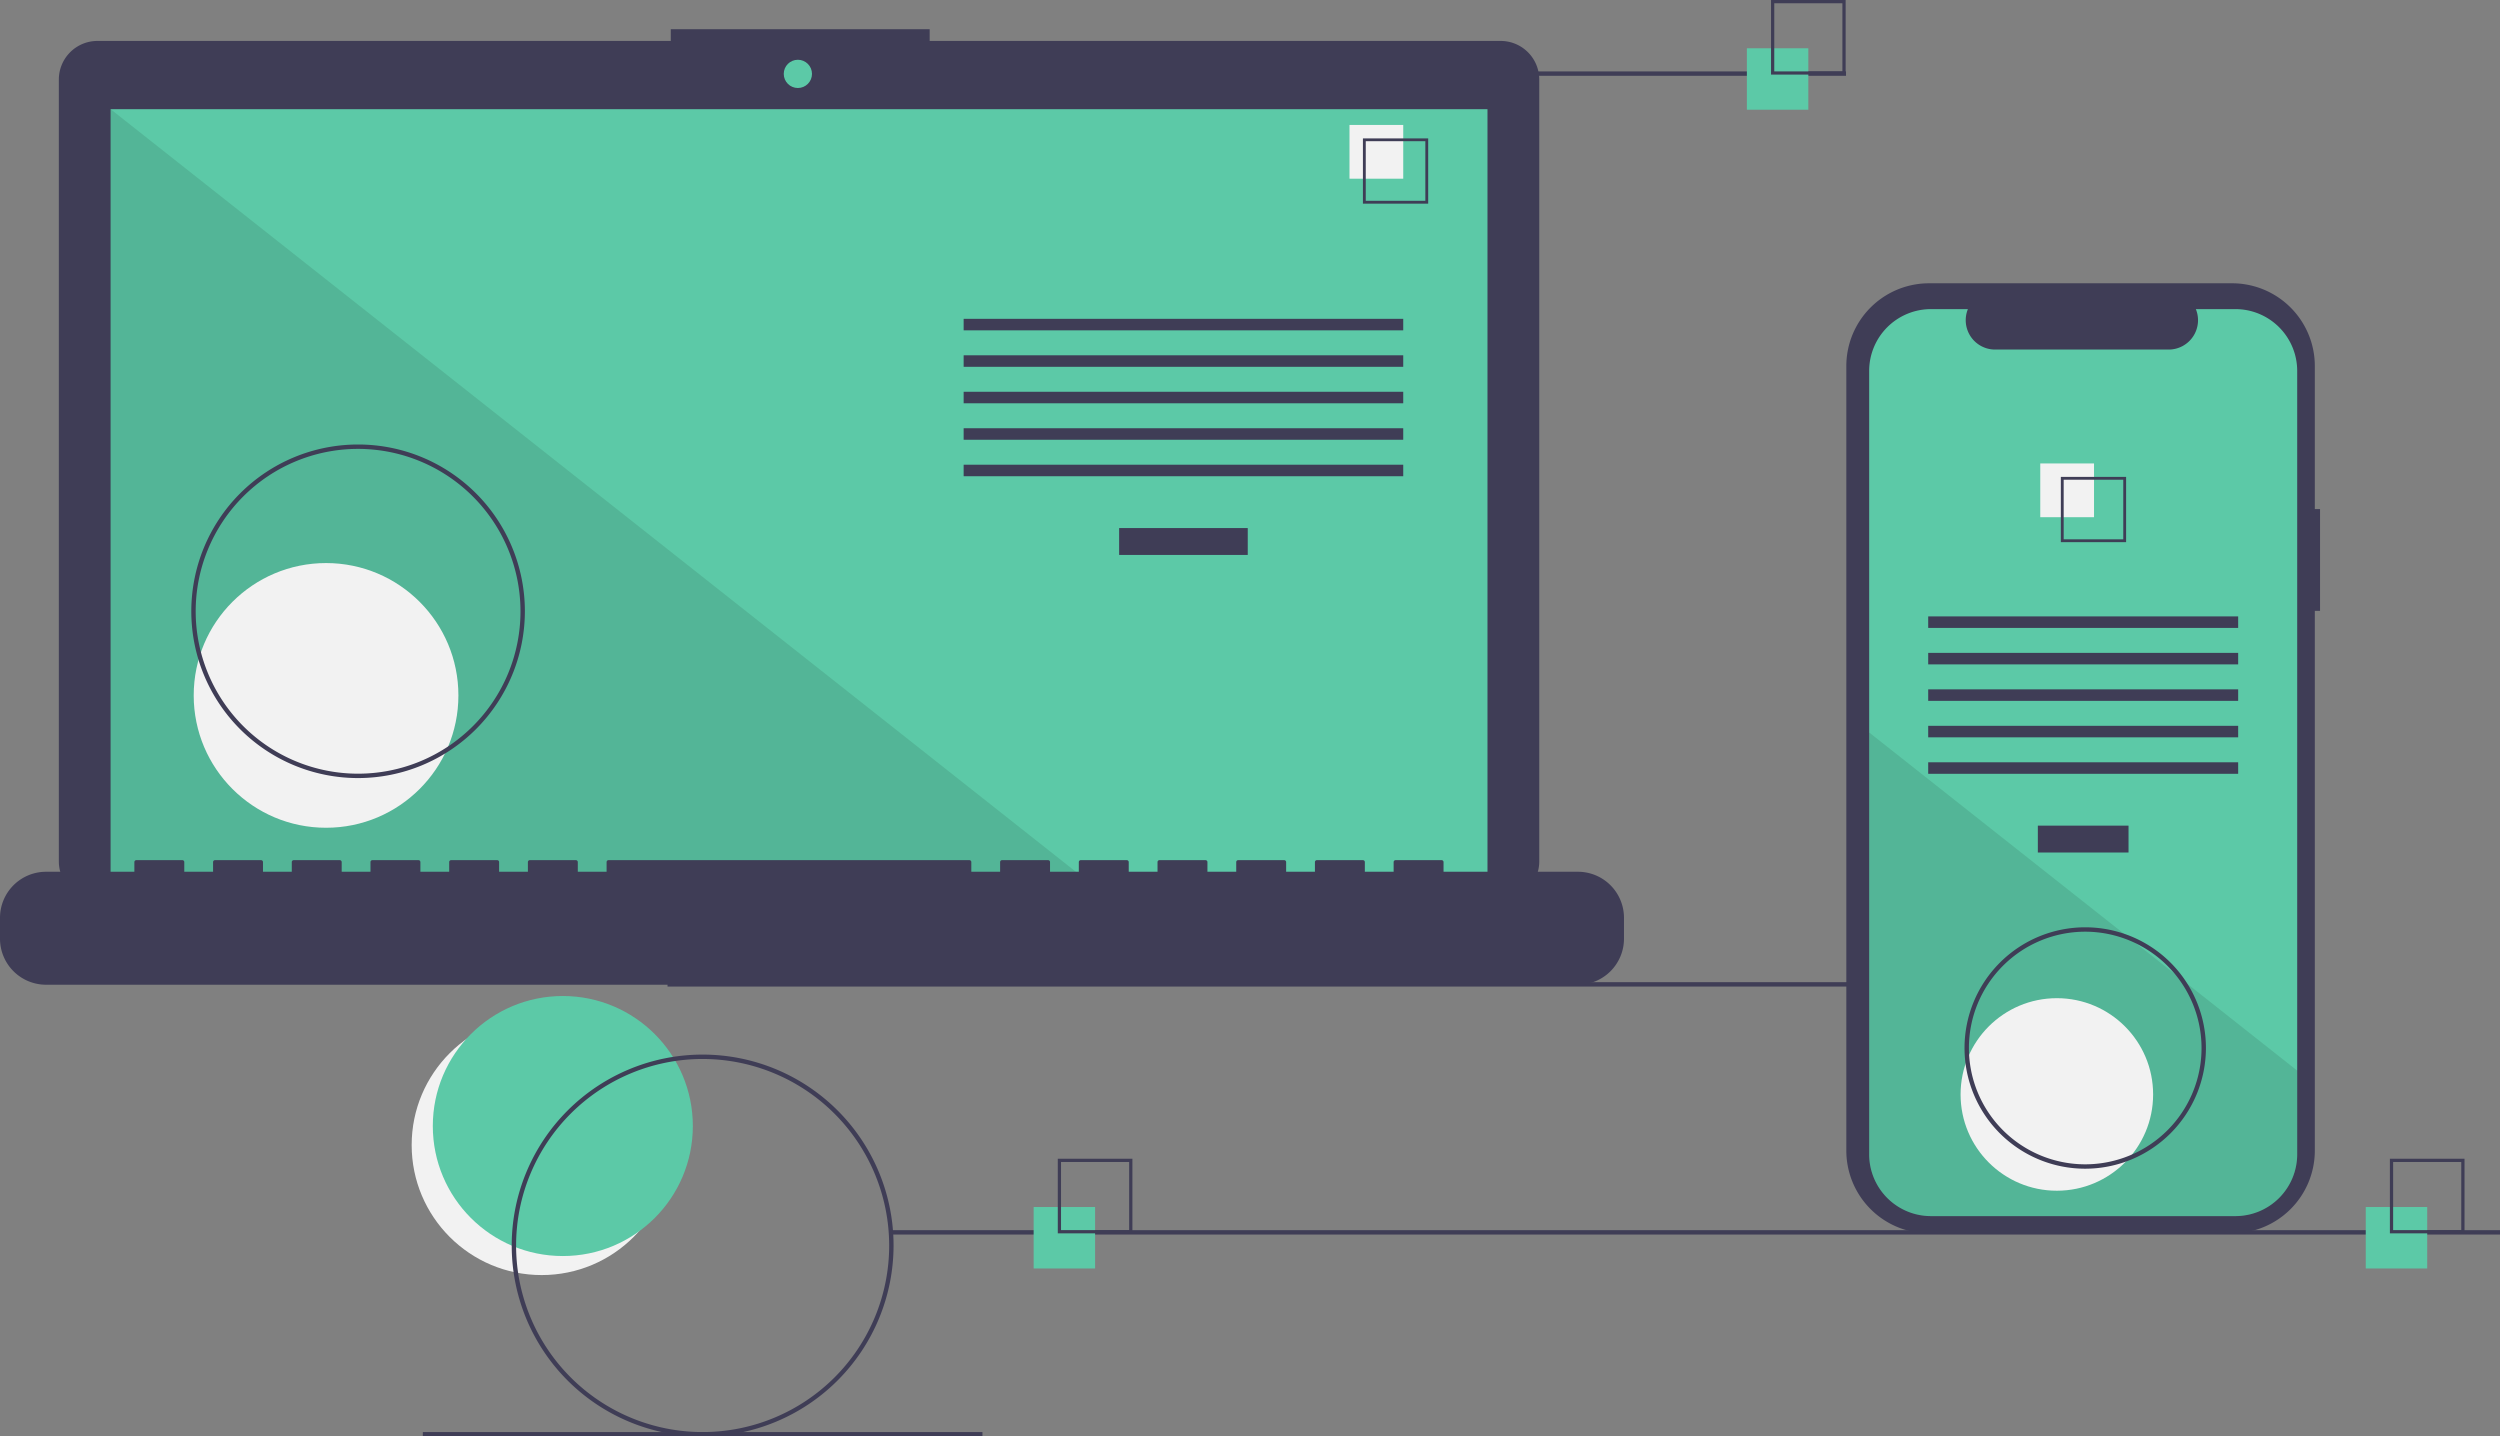 <?xml version="1.0" encoding="UTF-8" standalone="no"?>
<svg
   xmlns:dc="http://purl.org/dc/elements/1.1/"
   xmlns:cc="http://creativecommons.org/ns#"
   xmlns:rdf="http://www.w3.org/1999/02/22-rdf-syntax-ns#"
   xmlns:svg="http://www.w3.org/2000/svg"
   xmlns="http://www.w3.org/2000/svg"
   xmlns:sodipodi="http://sodipodi.sourceforge.net/DTD/sodipodi-0.dtd"
   xmlns:inkscape="http://www.inkscape.org/namespaces/inkscape"
   inkscape:version="1.0 (4035a4f, 2020-05-01)"
   sodipodi:docname="illustration-10.svg"
   version="1.1"
   viewBox="0 0 1139.171 654.543"
   height="654.543"
   width="1139.171"
   data-name="Layer 1"
   id="b6117b06-2b45-45bc-b789-4a82ab6612dd">
  <rect x="0" y="0" width="1139.171" height="654.543" fill="#808080" stroke="none"/>
  <defs
     id="defs920" />
  <sodipodi:namedview
     inkscape:current-layer="b6117b06-2b45-45bc-b789-4a82ab6612dd"
     inkscape:window-maximized="0"
     inkscape:window-y="23"
     inkscape:window-x="0"
     inkscape:cy="400.14232"
     inkscape:cx="416.67754"
     inkscape:zoom="0.6913988"
     showgrid="false"
     id="namedview918"
     inkscape:window-height="809"
     inkscape:window-width="1680"
     inkscape:pageshadow="2"
     inkscape:pageopacity="0"
     guidetolerance="10"
     gridtolerance="10"
     objecttolerance="10"
     borderopacity="1"
     bordercolor="#666666"
     pagecolor="#ffffff" />
  <title
     id="title833">progressive_app</title>
  <circle
     id="circle835"
     fill="#f2f2f2"
     r="59.243"
     cy="521.765"
     cx="246.827" />
  <circle
     style="fill:#5cc9a7;fill-opacity:1"
     id="circle837"
     fill="#008aff"
     r="59.243"
     cy="513.095"
     cx="256.46" />
  <rect
     id="rect839"
     fill="#3f3d56"
     height="2"
     width="733"
     y="447.543"
     x="304.171" />
  <path
     id="path841"
     fill="#3f3d56"
     transform="translate(-30.415 -122.728)"
     d="M714.207,141.381H454.038v-5.362h-117.971v5.362H74.825a17.599,17.599,0,0,0-17.599,17.599V515.231a17.599,17.599,0,0,0,17.599,17.599H714.207a17.599,17.599,0,0,0,17.599-17.599V158.979A17.599,17.599,0,0,0,714.207,141.381Z" />
  <rect
     style="fill:#5cc9a7;fill-opacity:1"
     id="rect843"
     fill="#008aff"
     height="353.913"
     width="627.391"
     y="49.754"
     x="50.406" />
  <circle
     style="fill:#5cc9a7;fill-opacity:1"
     id="circle845"
     fill="#008aff"
     r="6.435"
     cy="33.667"
     cx="363.565" />
  <polygon
     id="polygon847"
     opacity="0.1"
     points="498.374 403.667 50.406 403.667 50.406 49.754 498.374 403.667" />
  <circle
     id="circle849"
     fill="#f2f2f2"
     r="60.307"
     cy="316.876"
     cx="148.574" />
  <rect
     id="rect851"
     fill="#3f3d56"
     height="12.246"
     width="58.605"
     y="240.622"
     x="509.953" />
  <rect
     id="rect853"
     fill="#3f3d56"
     height="5.248"
     width="200.307"
     y="145.279"
     x="439.102" />
  <rect
     id="rect855"
     fill="#3f3d56"
     height="5.248"
     width="200.307"
     y="161.898"
     x="439.102" />
  <rect
     id="rect857"
     fill="#3f3d56"
     height="5.248"
     width="200.307"
     y="178.518"
     x="439.102" />
  <rect
     id="rect859"
     fill="#3f3d56"
     height="5.248"
     width="200.307"
     y="195.137"
     x="439.102" />
  <rect
     id="rect861"
     fill="#3f3d56"
     height="5.248"
     width="200.307"
     y="211.756"
     x="439.102" />
  <rect
     id="rect863"
     fill="#f2f2f2"
     height="24.492"
     width="24.492"
     y="56.934"
     x="614.917" />
  <path
     id="path865"
     fill="#3f3d56"
     transform="translate(-30.415 -122.728)"
     d="M681.195,215.525h-29.74v-29.74h29.74Zm-28.447-1.293h27.154V187.078H652.748Z" />
  <path
     id="path867"
     fill="#3f3d56"
     transform="translate(-30.415 -122.728)"
     d="M749.422,519.96H688.192v-4.412a.875.875,0,0,0-.875-.875h-20.993a.875.875,0,0,0-.875.875v4.412H652.329v-4.412a.875.875,0,0,0-.875-.875H630.462a.875.875,0,0,0-.875.875v4.412H616.467v-4.412a.875.875,0,0,0-.875-.875H594.599a.875.875,0,0,0-.875.875v4.412H580.604v-4.412a.875.875,0,0,0-.875-.875H558.736a.875.875,0,0,0-.875.875v4.412H544.741v-4.412a.875.875,0,0,0-.875-.875H522.873a.875.875,0,0,0-.875.875v4.412H508.878v-4.412a.875.875,0,0,0-.875-.875h-20.993a.875.875,0,0,0-.875.875v4.412H473.015v-4.412a.875.875,0,0,0-.875-.875H307.696a.875.875,0,0,0-.875.875v4.412H293.701v-4.412a.875.875,0,0,0-.875-.875H271.833a.875.875,0,0,0-.875.875v4.412H257.838v-4.412a.875.875,0,0,0-.875-.875h-20.993a.875.875,0,0,0-.875.875v4.412H221.975v-4.412a.875.875,0,0,0-.875-.875H200.107a.875.875,0,0,0-.875.875v4.412H186.112v-4.412a.875.875,0,0,0-.875-.875H164.244a.875.875,0,0,0-.875.875v4.412H150.249v-4.412a.875.875,0,0,0-.875-.875H128.381a.875.875,0,0,0-.875.875v4.412H114.386v-4.412a.875.875,0,0,0-.875-.875H92.519a.875.875,0,0,0-.875.875v4.412H51.407a20.993,20.993,0,0,0-20.993,20.993v9.492A20.993,20.993,0,0,0,51.407,571.438H749.422a20.993,20.993,0,0,0,20.993-20.993v-9.492A20.993,20.993,0,0,0,749.422,519.96Z" />
  <path
     id="path869"
     fill="#3f3d56"
     transform="translate(-30.415 -122.728)"
     d="M193.586,477.272a76,76,0,1,1,76-76A76.086,76.086,0,0,1,193.586,477.272Zm0-150a74,74,0,1,0,74,74A74.084,74.084,0,0,0,193.586,327.272Z" />
  <rect
     id="rect871"
     fill="#3f3d56"
     height="2"
     width="255"
     y="32.543"
     x="586.171" />
  <rect
     id="rect873"
     fill="#3f3d56"
     height="2"
     width="733"
     y="560.543"
     x="406.171" />
  <rect
     id="rect875"
     fill="#3f3d56"
     height="2"
     width="255"
     y="652.543"
     x="192.672" />
  <rect
     style="fill:#5cc9a7;fill-opacity:1"
     id="rect877"
     fill="#008aff"
     height="28"
     width="28"
     y="550"
     x="471" />
  <path
     id="path879"
     fill="#3f3d56"
     transform="translate(-30.415 -122.728)"
     d="M546.415,684.728h-34v-34h34Zm-32.522-1.478H544.936V652.207H513.893Z" />
  <rect
     style="fill:#5cc9a7;fill-opacity:1"
     id="rect881"
     fill="#008aff"
     height="28"
     width="28"
     y="22"
     x="796" />
  <path
     id="path883"
     fill="#3f3d56"
     transform="translate(-30.415 -122.728)"
     d="M871.415,156.728h-34v-34h34Zm-32.522-1.478H869.936V124.207H838.893Z" />
  <rect
     style="fill:#5cc9a7;fill-opacity:1"
     id="rect885"
     fill="#008aff"
     height="28"
     width="28"
     y="550"
     x="1078" />
  <path
     id="path887"
     fill="#3f3d56"
     transform="translate(-30.415 -122.728)"
     d="M1153.415,684.728h-34v-34h34Zm-32.522-1.478h31.043V652.207h-31.043Z" />
  <path
     id="path889"
     fill="#3f3d56"
     transform="translate(-30.415 -122.728)"
     d="M1087.586,354.687h-2.379V289.525a37.714,37.714,0,0,0-37.714-37.714H909.44A37.714,37.714,0,0,0,871.726,289.525V647.006A37.714,37.714,0,0,0,909.44,684.72h138.053a37.714,37.714,0,0,0,37.714-37.714V401.07h2.379Z" />
  <path
     style="fill:#5cc9a7;fill-opacity:1"
     id="path891"
     fill="#008aff"
     transform="translate(-30.415 -122.728)"
     d="M1077.176,291.742v356.96a28.165,28.165,0,0,1-28.16,28.17H910.296a28.165,28.165,0,0,1-28.16-28.17v-356.96a28.163,28.163,0,0,1,28.16-28.16h16.83a13.379,13.379,0,0,0,12.39,18.43h79.09a13.379,13.379,0,0,0,12.39-18.43h18.02A28.163,28.163,0,0,1,1077.176,291.742Z" />
  <rect
     id="rect893"
     fill="#3f3d56"
     height="12.246"
     width="41.324"
     y="376.218"
     x="928.58" />
  <rect
     id="rect895"
     fill="#3f3d56"
     height="5.248"
     width="141.24"
     y="280.875"
     x="878.621" />
  <rect
     id="rect897"
     fill="#3f3d56"
     height="5.248"
     width="141.24"
     y="297.494"
     x="878.621" />
  <rect
     id="rect899"
     fill="#3f3d56"
     height="5.248"
     width="141.24"
     y="314.114"
     x="878.621" />
  <rect
     id="rect901"
     fill="#3f3d56"
     height="5.248"
     width="141.24"
     y="330.733"
     x="878.621" />
  <rect
     id="rect903"
     fill="#3f3d56"
     height="5.248"
     width="141.24"
     y="347.352"
     x="878.621" />
  <rect
     id="rect905"
     fill="#f2f2f2"
     height="24.492"
     width="24.492"
     y="211.179"
     x="929.684" />
  <path
     id="path907"
     fill="#3f3d56"
     transform="translate(-30.415 -122.728)"
     d="M969.474,340.032v29.74h29.74v-29.74Zm28.45,28.45h-27.16v-27.16h27.16Z" />
  <path
     id="path909"
     opacity="0.1"
     transform="translate(-30.415 -122.728)"
     d="M1077.176,610.582v38.12a28.165,28.165,0,0,1-28.16,28.17H910.296a28.165,28.165,0,0,1-28.16-28.17v-192.21l116.87,92.33,2,1.58,21.74,17.17,2.03,1.61Z" />
  <circle
     id="circle911"
     fill="#f2f2f2"
     r="43.868"
     cy="498.707"
     cx="937.241" />
  <path
     id="path913"
     fill="#3f3d56"
     transform="translate(-30.415 -122.728)"
     d="M350.586,777.272a87,87,0,1,1,87-87A87.099,87.099,0,0,1,350.586,777.272Zm0-172a85,85,0,1,0,85,85A85.096,85.096,0,0,0,350.586,605.272Z" />
  <path
     id="path915"
     fill="#3f3d56"
     transform="translate(-30.415 -122.728)"
     d="M980.586,655.272a55,55,0,1,1,55-55A55.062,55.062,0,0,1,980.586,655.272Zm0-108a53,53,0,1,0,53,53A53.06,53.06,0,0,0,980.586,547.272Z" />
</svg>
